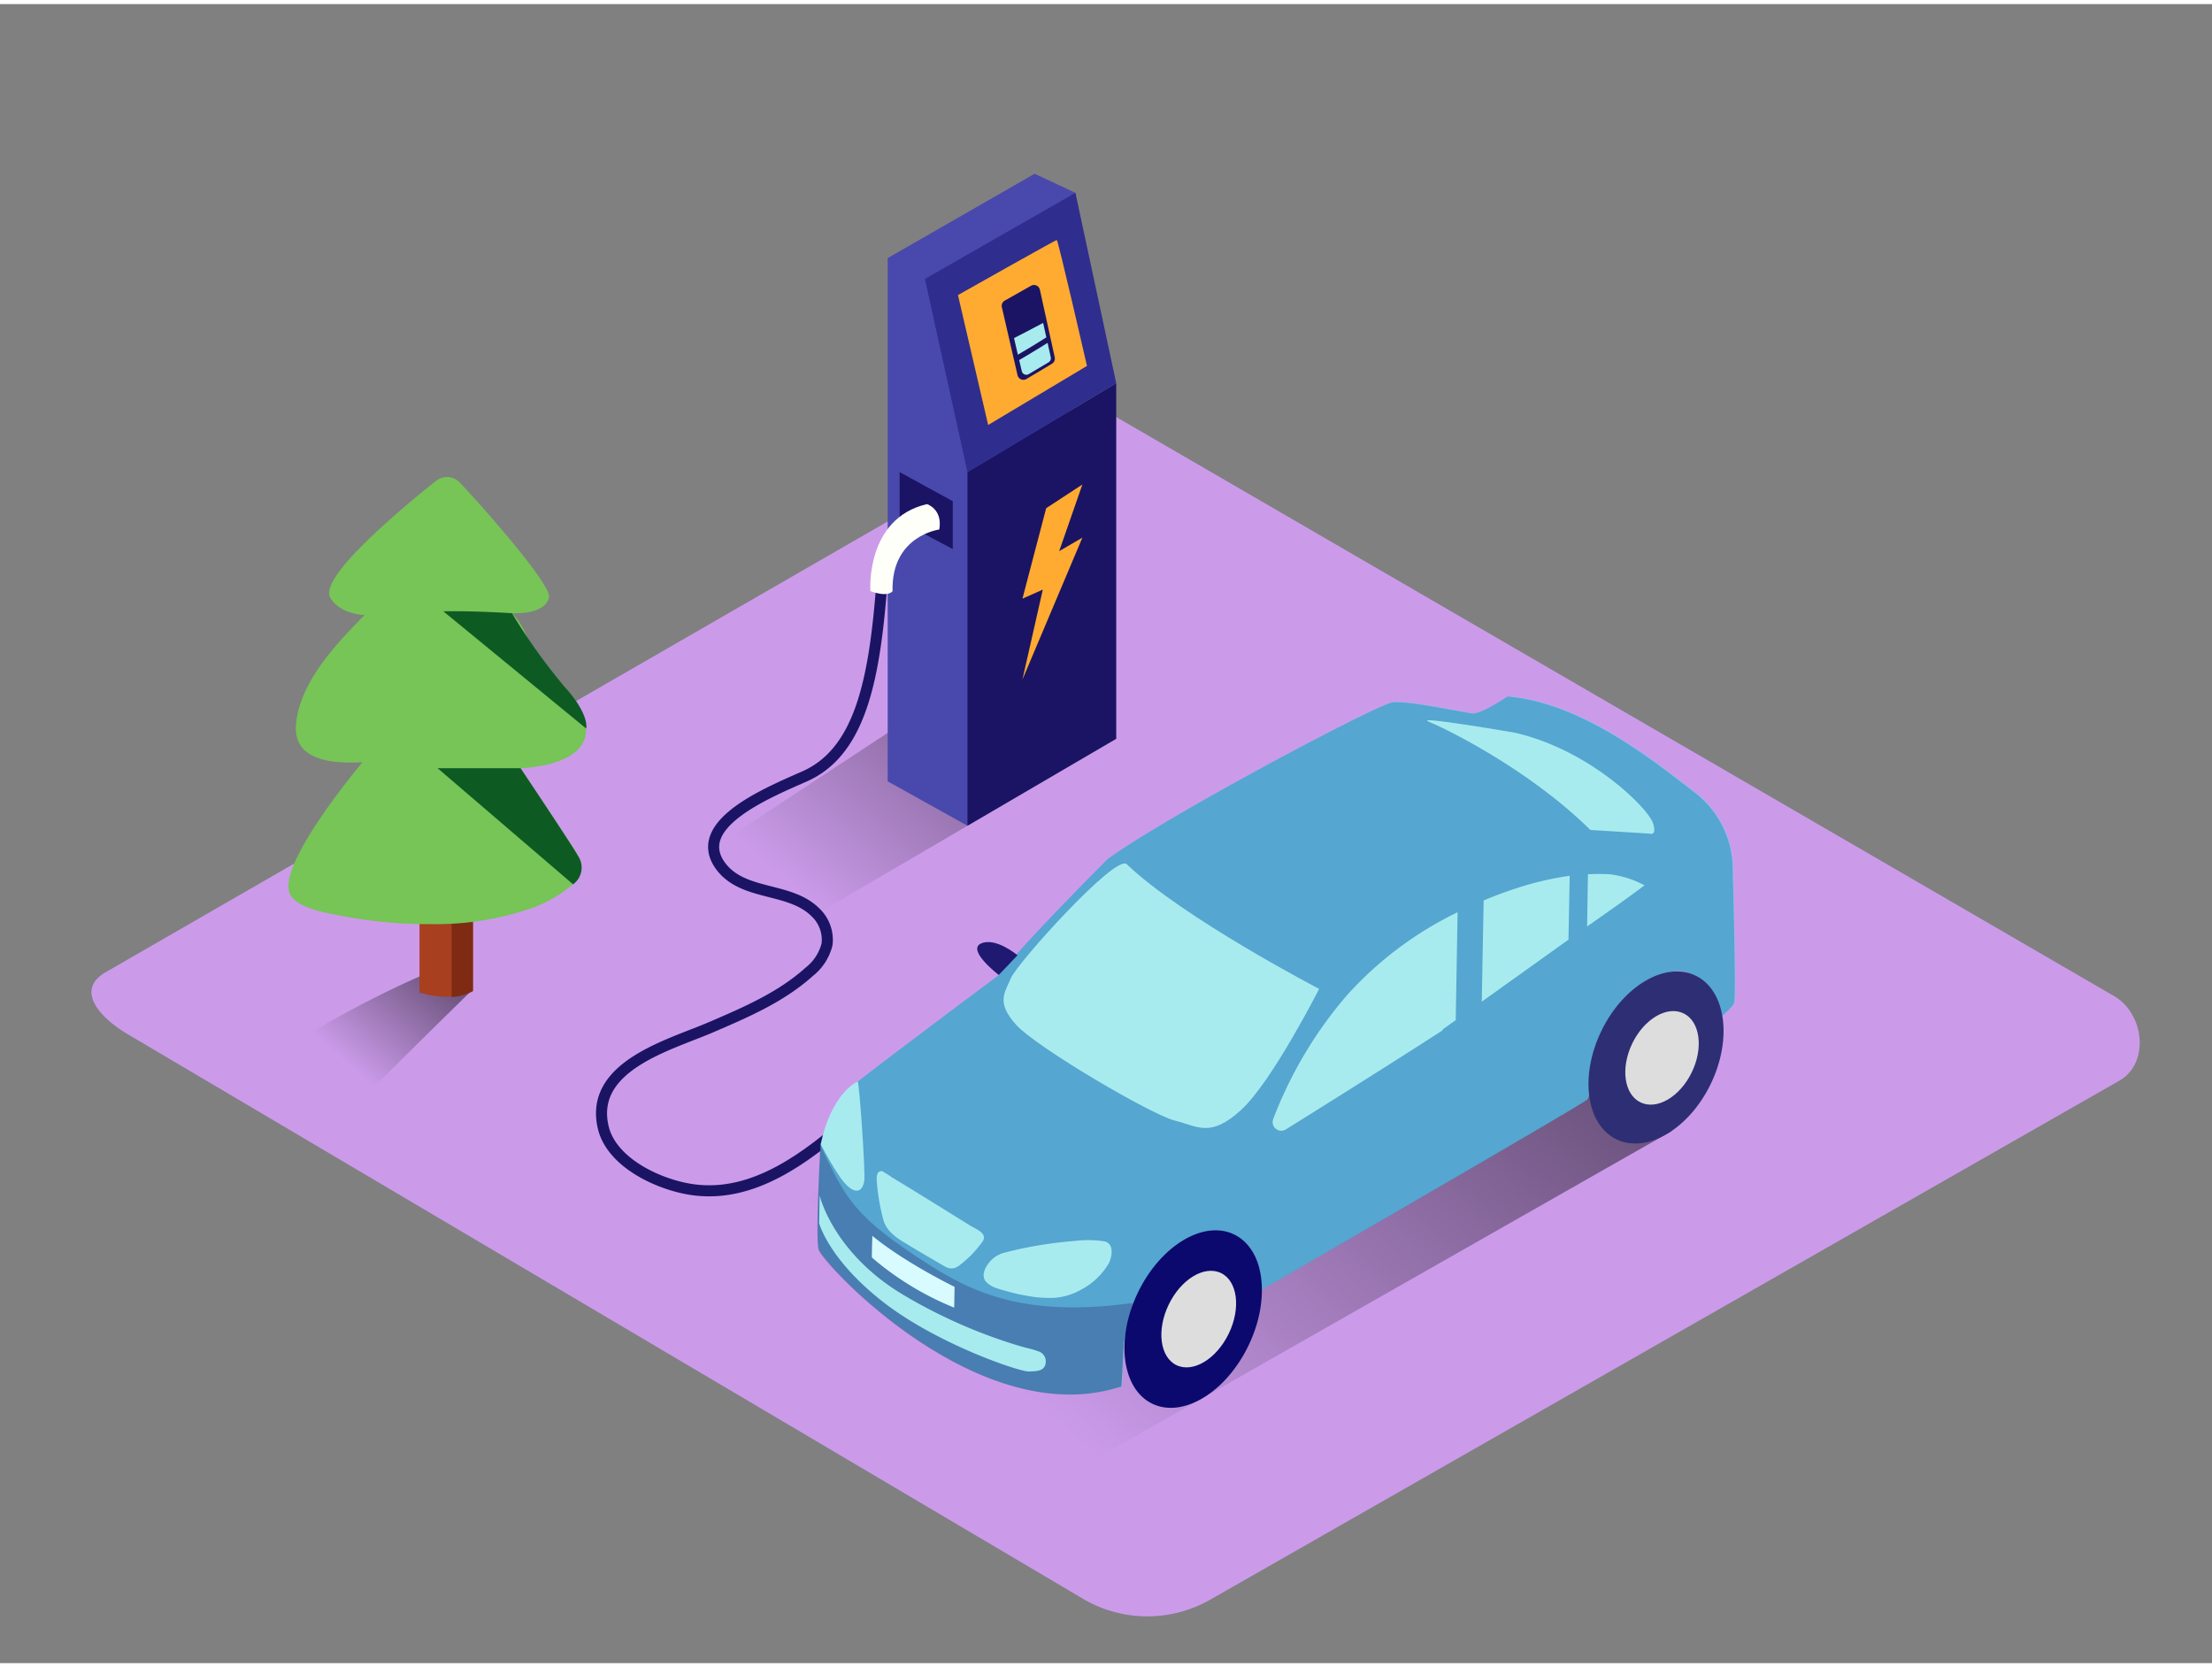 <svg id="Layer_2" data-name="Layer 2" xmlns="http://www.w3.org/2000/svg" xmlns:xlink="http://www.w3.org/1999/xlink" viewBox="0 0 400 300" width="406" height="306" class="illustration styles_illustrationTablet__1DWOa"><rect x="0" y="0" width="400" height="300" fill="#808080" stroke="none"/><defs><linearGradient id="linear-gradient" x1="146.14" y1="162.29" x2="199.98" y2="100.59" gradientUnits="userSpaceOnUse"><stop offset="0" stop-color="#cb9bea"></stop><stop offset="1" stop-color="#43344e"></stop></linearGradient><linearGradient id="linear-gradient-2" x1="183.35" y1="250.08" x2="287.65" y2="130.54" xlink:href="#linear-gradient"></linearGradient><linearGradient id="linear-gradient-3" x1="62.03" y1="191.1" x2="83.95" y2="165.97" xlink:href="#linear-gradient"></linearGradient></defs><title>PP</title><path d="M196.24,288.6,23.74,186.65c-5.49-3.08-10.2-8.15-4.85-11.46L192,75.41c2.6-1.61,6.54-2.66,9.18-1.13L382.28,179.37c5.49,3.19,6.48,12.1,1,15.29L219,288.44A22.94,22.94,0,0,1,196.24,288.6Z" fill="#cb9bea"></path><polyline points="201.85 132.84 137.59 170.45 118.83 159.21 184.01 116.33" fill="url(#linear-gradient)"></polyline><polyline points="302.29 203.79 180.37 273.17 118.83 233.99 244.06 150" fill="url(#linear-gradient-2)"></polyline><path d="M169.7,186.08c-3.55,5.84-10.58,11-15.66,15.36-7.95,6.88-17.55,14.5-28.75,12.95-6-.83-14.7-4.81-16.21-11.28-2.59-11.1,12-14.87,19.53-18.11,6.24-2.69,12.6-5.4,17.71-10a9.08,9.08,0,0,0,3.24-5,6.84,6.84,0,0,0-2.14-5.8c-4.63-4.57-12.9-2.89-17-8.19-5.75-7.52,8-13.24,15-16.32,10.11-4.42,12.66-17.39,14-34.27" fill="none" stroke="#1b1464" stroke-miterlimit="10" stroke-width="2"></path><path d="M148.41,206.16l6.71-11.31c7.35-5.74,25.51-19.26,25.51-19.26,5.25-6.6,19.71-21,19.71-21,10.28-7.56,48.67-28,51.56-28.35s12.95,1.89,14.5,2,6.25-3.06,6.25-3.06c13.94,1.15,27.57,12.58,34.08,17.53a17.53,17.53,0,0,1,6.62,12.69s.69,23.88.29,25.14-4.26,4-4.26,4,.13-13.46-9.61-8.69S287.92,197.23,287,198.11,238.51,226.49,228,232.59c.1-3-.28-6.06-2.53-8.21-2.62-2.5-6.48-2.17-9.58-.91a16.77,16.77,0,0,0-7.78,6.17c-2.8,3.45-4.15,8-4.82,12.31-.08.54-.37,8-.49,8-25.68,8.41-54.14-22.42-54.71-24.83S148.41,206.16,148.41,206.16Z" fill="#68e1fd"></path><path d="M148.36,206.19l6.71-11.31c7.35-5.74,25.51-19.26,25.51-19.26,5.25-6.6,19.71-21,19.71-21,10.28-7.56,48.67-28,51.56-28.35s12.95,1.89,14.5,2,6.25-3.06,6.25-3.06c13.94,1.15,27.57,12.58,34.08,17.53a17.53,17.53,0,0,1,6.62,12.69s.69,23.88.29,25.14-4.26,4-4.26,4,.13-13.46-9.61-8.69S287.88,197.26,287,198.14s-48.51,28.39-59.05,34.49c.1-3-.28-6.06-2.53-8.21-2.62-2.5-6.48-2.17-9.58-.91a16.77,16.77,0,0,0-7.78,6.17c-2.8,3.45-4.15,8-4.82,12.31-.08.54-.37,8-.49,8C177,258.41,148.57,227.59,148,225.18S148.36,206.19,148.36,206.19Z" fill="#2e2e75" opacity="0.33"></path><path d="M168.63,228.36c9.6,6.09,19.47,8.76,36.2,6.53-.3,1.19-1.4,5.89-1.59,7.07-.08.54-.37,8-.49,8-25.68,8.41-54.14-22.42-54.71-24.83-.52-2.23.22-16.48.34-18.69C153,216,154.13,219.17,168.63,228.36Z" fill="#2e2e75" opacity="0.33"></path><path d="M157.75,222.74s-.14,3.86-.07,3.93a53.83,53.83,0,0,0,14.87,9.05l.07-3.76S163.71,227.63,157.75,222.74Z" fill="#d7fbff"></path><path d="M203.75,155.53c-2-1.91-19.8,17.89-20.92,20.56s-2.77,4.38.92,8.48,24.54,16.31,28.68,17.32,6.39,3.21,12-1.92,14.11-21.89,14.11-21.89S213.9,165.26,203.75,155.53Z" fill="#a8ebef"></path><path d="M184,172s-3.94-3.33-6.6-2.13,3.21,5.69,3.21,5.69Z" fill="#1f1971"></path><ellipse cx="299.48" cy="190.5" rx="16.44" ry="10.99" transform="translate(-2.39 377.2) rotate(-64.2)" fill="#2e2e75"></ellipse><ellipse cx="300.56" cy="190.57" rx="8.94" ry="5.98" transform="translate(-1.84 378.21) rotate(-64.2)" fill="#ddd"></ellipse><path d="M180.37,232.25a4.92,4.92,0,0,1-2-1.13c-1-1.1-.31-2.53.48-3.54a5.25,5.25,0,0,1,3.07-1.87,68.2,68.2,0,0,1,7.36-1.48c1.65-.24,3.31-.44,5-.56a19.38,19.38,0,0,1,5.4.06c1.87.4,1.43,2.81.78,4.06a12.66,12.66,0,0,1-5,4.7,11.43,11.43,0,0,1-4.72,1.45,21.94,21.94,0,0,1-5.28-.41,29.11,29.11,0,0,1-3.8-.9C181.23,232.52,180.8,232.4,180.37,232.25Z" fill="#a8ebef"></path><path d="M148.41,206.16s3.11,6.1,4.94,7.65,2.71.5,2.94-1.05-.92-17.9-1.18-17.9S150.34,197.08,148.41,206.16Z" fill="#a8ebef"></path><path d="M159.94,211.3c.55.26,1.16.78,1.59,1q4.65,2.82,9.27,5.7l4.62,2.87c1,.63,3.26,1.39,2.26,2.89a19.59,19.59,0,0,1-3.85,4.05c-1,.86-1.84,1.13-3.08.4-2.26-1.32-4.52-2.62-6.77-4-1.73-1-3.71-2.31-4.25-4.4a38.91,38.91,0,0,1-1.16-6.64c-.06-.75-.19-2.31,1-2.11A1.71,1.71,0,0,1,159.94,211.3Z" fill="#a8ebef"></path><path d="M187.75,243.61a1.9,1.9,0,0,1,1.36,1.78c0,1.91-1.74,1.82-3.08,1.87-1.67.07-16.68-5-26.45-12.66s-11.45-14.15-11.45-14.15l.09-5s2.39,10.39,15.2,18a94,94,0,0,0,16.63,7.79c1.8.64,3.61,1.22,5.45,1.73A17.85,17.85,0,0,1,187.75,243.61Z" fill="#a8ebef"></path><path d="M287.59,149.34l10.65.66s1.53.58.63-2-11.2-13.07-24.9-16.24c0,0-19-3.28-15.47-1.93C260.49,130.6,276,137.91,287.59,149.34Z" fill="#a8ebef"></path><path d="M287,166.8c3.48-2.46,7-4.91,10.38-7.44a17.7,17.7,0,0,0-6.23-2,32,32,0,0,0-4,0Z" fill="#a8ebef"></path><path d="M263.58,164.22a65,65,0,0,0-20,15,75.43,75.43,0,0,0-13.34,22.39,1.56,1.56,0,0,0,2.27,1.89c5.95-3.71,17.73-11.09,26.22-16.55l2.13-1.37v-.15l2.38-1.7Z" fill="#a8ebef"></path><path d="M283.85,157.63a55.15,55.15,0,0,0-9.16,2.1c-2.15.68-4.29,1.48-6.4,2.36l-.34,18.3,14.92-10.67.76-.54Z" fill="#a8ebef"></path><ellipse cx="215.77" cy="237.8" rx="17" ry="11.09" transform="translate(-92.24 328.55) rotate(-64.2)" fill="#0b096e"></ellipse><ellipse cx="216.77" cy="237.81" rx="9.25" ry="6.03" transform="translate(-91.68 329.45) rotate(-64.2)" fill="#ddd"></ellipse><polyline points="194.47 34.13 187.09 30.68 160.52 45.93 160.52 140.55 174.95 148.58 193.32 83.16" fill="#4949ad"></polyline><polygon points="174.95 84.63 174.95 148.58 201.85 132.84 201.85 68.56 174.95 84.63" fill="#1b1464"></polygon><polygon points="174.95 84.63 167.25 49.7 194.47 34.13 201.85 68.56 174.95 84.63" fill="#2f2d8e"></polygon><polygon points="189.18 91.16 195.73 86.87 191.53 98.93 195.73 96.48 184.89 122.14 188.57 105.88 184.89 107.52 189.18 91.16" fill="#ffab31"></polygon><polygon points="162.68 84.63 172.29 89.89 172.29 98.56 162.68 93.43 162.68 84.63" fill="#1b1464"></polygon><path d="M167.63,90.42s2.87.9,2.22,4.59c0,0-8.7,1.11-8.45,11.14,0,0-.66,1.21-4,0C157.37,106.16,156.47,93,167.63,90.42Z" fill="#fffffa"></path><path d="M173.23,52.62l5.46,23.49,17.87-10.68s-5.22-22.77-5.46-22.77S173.23,52.62,173.23,52.62Z" fill="#ffab31"></path><path d="M186.47,50.92l-4.78,2.7a1.09,1.09,0,0,0-.52,1.2L184,67.1a1.09,1.09,0,0,0,1.62.69l4.6-2.75a1.09,1.09,0,0,0,.51-1.17l-2.69-12.24A1.09,1.09,0,0,0,186.47,50.92Z" fill="#1b1464"></path><path d="M189.44,61.26c-1.7,1.06-3.41,2.11-5.14,3.11l.47,2a.85.85,0,0,0,1.26.54l3.59-2.14a.85.85,0,0,0,.39-.91Z" fill="#a8ebef"></path><path d="M183.37,60.4l.69,3c1.74-1,3.45-2.06,5.15-3.13l-.58-2.62Q186,59.06,183.37,60.4Z" fill="#a8ebef"></path><path d="M52.21,188.49c1.48-.25,2.69-.21,3.26.46-1,10.27,6.35,5.25,9.59,7.84l2.79-1.17q8.44-8.45,17-16.81c-1.95-1.41-3.84-2.9-5.73-4.38A179.86,179.86,0,0,0,52.21,188.49Z" fill="url(#linear-gradient-3)"></path><path d="M85.52,178.37V134H75.86v44.74C79.2,179.73,82.71,179.88,85.52,178.37Z" fill="#a83f1e"></path><path d="M81.67,134.14v45.43a9.72,9.72,0,0,0,3.85-1.07V134.14Z" fill="#7f2b14"></path><path d="M94.13,138.17c6-.29,13.69-2.45,11.44-9.14-1.33-4-5.42-7.44-8-10.58s-2-5.24-5-8.3c2.49.1,6.1-.37,6.71-2.83.54-2.16-11.07-15.4-16.09-20.77a3.21,3.21,0,0,0-4.36-.32c-6,4.76-21.25,17.44-19.12,21.09,1.29,2.2,3.89,3,6.21,3.17-5.49,5.51-11.76,12.39-12.39,19.73-.55,6.36,6,7.21,12,6.88-4.19,5.09-15.56,19.6-13,24,1.37,2.32,5.78,3.09,8.39,3.61a83.37,83.37,0,0,0,17.2,1.66,53,53,0,0,0,17.1-2.58,24,24,0,0,0,8.34-4.59c2.67-2.51,1.18-5.18-.55-7.7C100,147.09,97.09,142.63,94.13,138.17Z" fill="#77c457"></path><path d="M92.58,110.15s-7.31-.48-12.4-.34L106,131s.69-2.46-3.87-7.51A103.77,103.77,0,0,1,92.58,110.15Z" fill="#0d5b23"></path><path d="M94.13,138.17h-15l24.5,21a3.73,3.73,0,0,0,1.08-4.84C103.08,151.51,94.13,138.17,94.13,138.17Z" fill="#0d5b23"></path></svg>